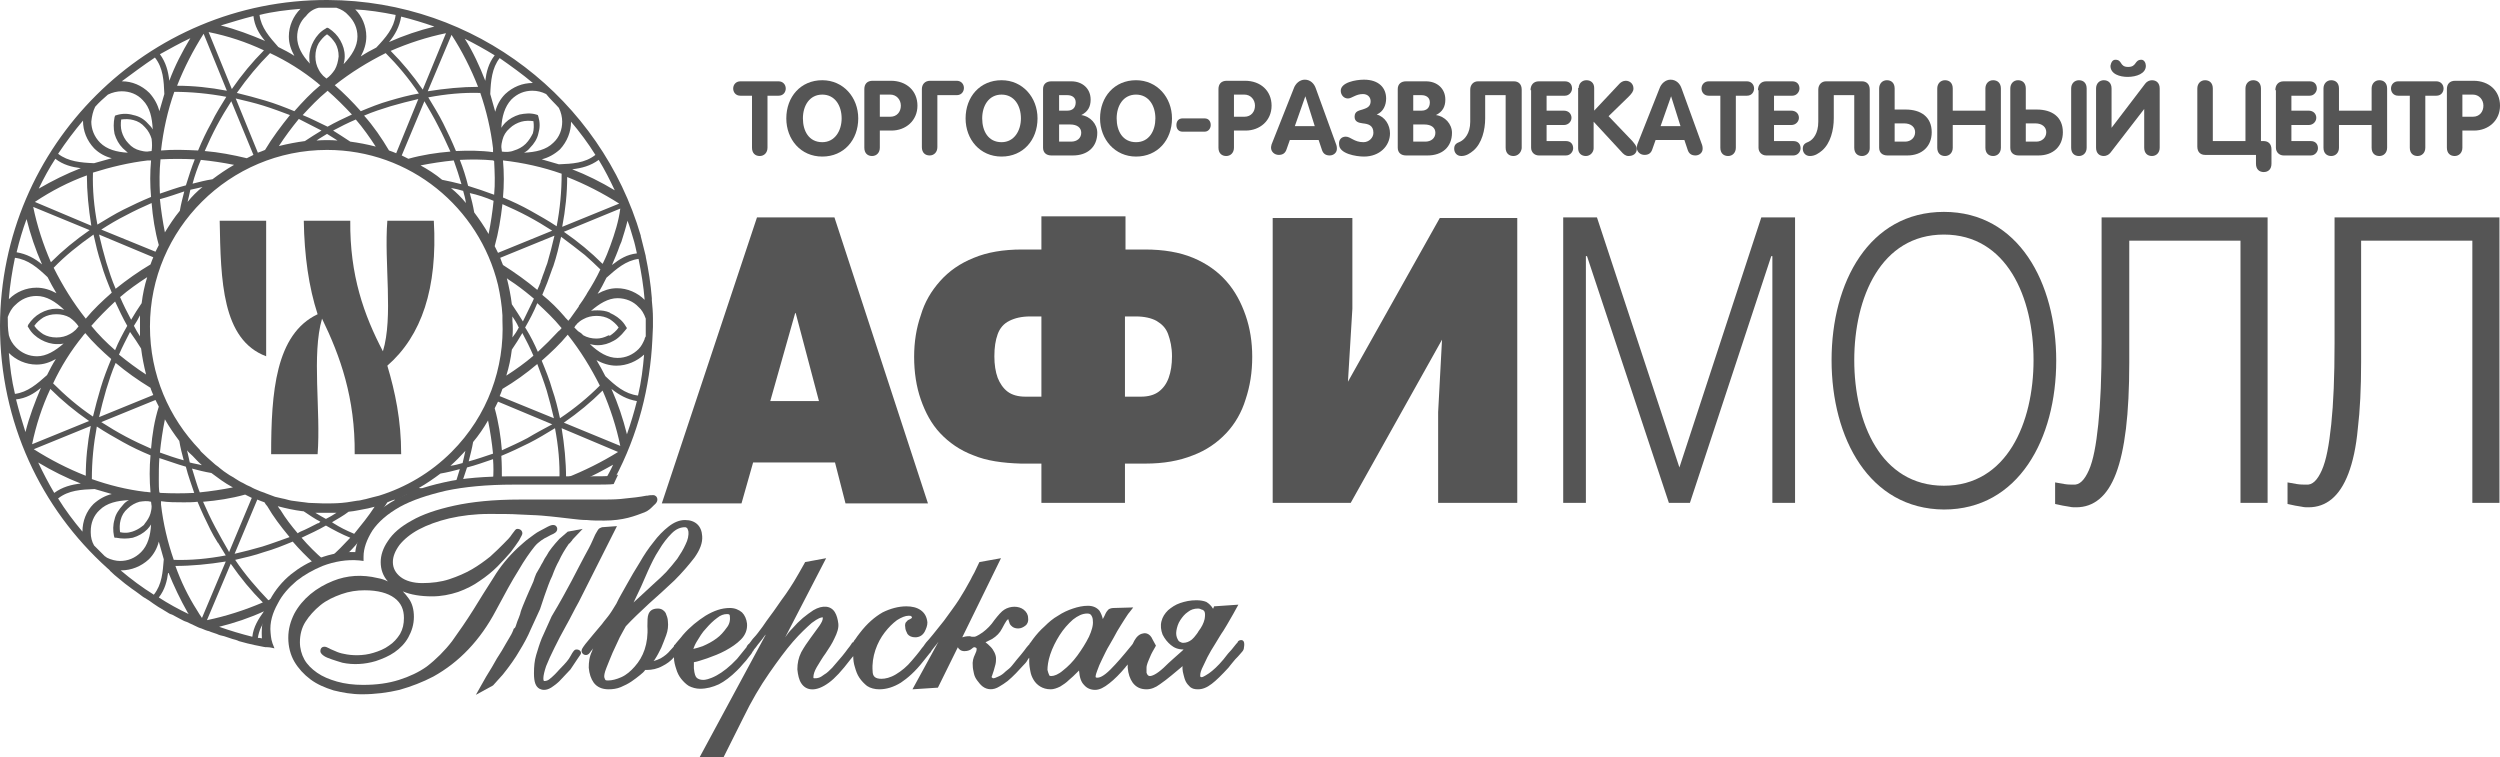 <svg width="340" height="103" viewBox="0 0 340 103" fill="none" xmlns="http://www.w3.org/2000/svg">
<g clip-path="url(#clip0_2732_2448)">
<path d="M285.817 29.568V46.722C285.817 51.237 285.667 54.848 285.366 57.707C285.065 60.566 284.689 62.598 284.087 63.952C283.485 65.306 282.807 65.983 281.98 65.908C281.603 65.908 281.227 65.908 280.775 65.833C280.324 65.758 279.872 65.682 279.496 65.607V68.541C279.872 68.617 280.249 68.692 280.55 68.767C280.851 68.842 281.152 68.842 281.453 68.918C281.754 68.993 282.055 68.993 282.356 68.993C283.56 68.993 284.613 68.617 285.516 67.864C286.42 67.112 287.172 65.983 287.774 64.403C288.376 62.823 288.828 60.792 289.129 58.309C289.43 55.826 289.58 52.817 289.58 49.281V32.728H304.706V68.391H308.394V29.568H285.817Z" fill="#555555"/>
<path fill-rule="evenodd" clip-rule="evenodd" d="M264.37 66.059C272.949 66.059 276.562 57.482 276.562 48.98C276.562 40.478 272.949 31.901 264.37 31.901C255.791 31.901 252.179 40.478 252.179 48.98C252.179 57.482 255.791 66.059 264.37 66.059ZM264.37 28.816C274.53 28.816 279.647 38.447 279.647 49.055C279.647 59.664 274.53 69.294 264.37 69.294C254.211 69.219 249.094 59.589 249.094 48.98C249.094 38.372 254.211 28.816 264.37 28.816Z" fill="#555555"/>
<path fill-rule="evenodd" clip-rule="evenodd" d="M212.596 29.568H217.186L228.399 63.576L239.537 29.568H244.127V68.391H241.042V34.835H240.891L229.829 68.391H226.969L215.832 34.835H215.681V68.391H212.596V29.568Z" fill="#555555"/>
<path d="M317.5 29.568V46.722C317.5 51.237 317.35 54.848 317.049 57.707C316.748 60.566 316.371 62.598 315.769 63.952C315.167 65.306 314.49 65.983 313.662 65.908C313.286 65.908 312.834 65.908 312.383 65.833C311.931 65.758 311.48 65.682 311.104 65.607V68.541C311.48 68.617 311.856 68.692 312.157 68.767C312.458 68.842 312.759 68.842 313.06 68.918C313.361 68.993 313.662 68.993 313.963 68.993C315.167 68.993 316.221 68.617 317.124 67.864C318.027 67.112 318.779 65.983 319.382 64.403C319.984 62.823 320.435 60.792 320.661 58.309C320.962 55.826 321.112 52.817 321.112 49.281V32.728H336.239V68.391H339.926V29.568H317.5Z" fill="#555555"/>
<path fill-rule="evenodd" clip-rule="evenodd" d="M90.006 68.466H100.843L102.423 62.898H113.561L114.99 68.466H126.203L113.485 29.568H102.95L90.006 68.466ZM104.756 54.547L108.142 42.584H108.217L111.378 54.547H104.756Z" fill="#555555"/>
<path d="M195.813 29.644L183.321 51.914L183.923 41.983V29.644H173.086V68.391H183.697L196.114 46.196L195.587 56.052V68.391H206.348V29.644H195.813Z" fill="#555555"/>
<path d="M152.994 43.036H154.499C155.628 43.036 156.606 43.262 157.284 43.638C158.036 44.089 158.563 44.616 158.864 45.444C159.165 46.271 159.391 47.249 159.391 48.453C159.391 49.582 159.24 50.56 158.939 51.387C158.638 52.215 158.187 52.817 157.585 53.268C156.983 53.72 156.155 53.945 155.177 53.945H152.994V43.036ZM141.631 53.945H139.448C138.47 53.945 137.642 53.72 137.04 53.268C136.438 52.817 135.987 52.14 135.686 51.387C135.385 50.56 135.234 49.582 135.234 48.453C135.234 47.249 135.385 46.271 135.686 45.444C135.987 44.616 136.513 44.014 137.266 43.638C138.019 43.262 138.922 43.036 140.126 43.036H141.631V53.945ZM141.631 29.418V33.932H138.997C136.438 33.932 134.256 34.308 132.45 35.061C130.568 35.813 129.063 36.867 127.859 38.221C126.655 39.575 125.752 41.08 125.225 42.886C124.623 44.616 124.322 46.497 124.322 48.528C124.322 50.635 124.623 52.591 125.225 54.322C125.827 56.052 126.655 57.632 127.859 58.911C129.063 60.19 130.568 61.243 132.374 61.92C134.181 62.673 136.363 62.974 138.846 63.049H141.631V68.391H152.994V63.049H155.779C158.262 63.049 160.369 62.673 162.251 61.92C164.057 61.243 165.562 60.19 166.766 58.911C167.97 57.632 168.873 56.052 169.4 54.322C170.002 52.516 170.303 50.635 170.303 48.528C170.303 46.497 170.002 44.616 169.4 42.886C168.798 41.155 167.97 39.575 166.766 38.221C165.562 36.867 164.057 35.813 162.251 35.061C160.444 34.308 158.262 33.932 155.703 33.932H153.069V29.418H141.631Z" fill="#555555"/>
<path d="M102.196 13.017H100.691C100.014 13.017 99.713 12.49 99.713 12.039C99.713 11.512 100.089 11.06 100.691 11.06H105.884C106.486 11.06 106.862 11.512 106.862 12.039C106.862 12.49 106.561 13.017 105.884 13.017H104.379V20.089C104.379 20.766 103.927 21.218 103.325 21.218C102.723 21.218 102.272 20.841 102.272 20.089V13.017H102.196Z" fill="#555555"/>
<path d="M106.938 16.102C106.938 13.167 108.894 10.91 111.829 10.91C114.689 10.91 116.721 13.242 116.721 16.102C116.721 19.036 114.764 21.293 111.829 21.293C108.894 21.293 106.938 18.961 106.938 16.102ZM114.463 16.102C114.463 14.371 113.56 12.866 111.829 12.866C110.098 12.866 109.195 14.371 109.195 16.102C109.195 17.832 110.023 19.337 111.829 19.337C113.56 19.337 114.463 17.757 114.463 16.102Z" fill="#555555"/>
<path d="M117.549 12.114C117.549 11.437 117.925 10.985 118.678 10.985H121.161C123.268 10.985 124.773 12.34 124.773 14.371C124.773 16.402 123.193 17.757 121.236 17.757H119.656V20.089C119.656 20.766 119.204 21.218 118.602 21.218C118 21.218 117.549 20.841 117.549 20.089V12.114ZM119.656 15.876H121.086C121.989 15.876 122.516 15.199 122.516 14.371C122.516 13.543 121.914 12.866 121.086 12.866H119.656V15.876Z" fill="#555555"/>
<path d="M125.375 12.114C125.375 11.512 125.751 10.985 126.504 10.985H130.116C130.718 10.985 131.094 11.437 131.094 11.963C131.094 12.415 130.793 12.941 130.116 12.941H127.482V20.014C127.482 20.691 127.031 21.142 126.429 21.142C125.827 21.142 125.375 20.766 125.375 20.014V12.114Z" fill="#555555"/>
<path d="M131.32 16.102C131.32 13.167 133.277 10.91 136.212 10.91C139.072 10.91 141.103 13.242 141.103 16.102C141.103 19.036 139.147 21.293 136.212 21.293C133.277 21.293 131.32 18.961 131.32 16.102ZM138.846 16.102C138.846 14.371 137.943 12.866 136.212 12.866C134.481 12.866 133.578 14.371 133.578 16.102C133.578 17.832 134.406 19.337 136.212 19.337C137.943 19.337 138.846 17.757 138.846 16.102Z" fill="#555555"/>
<path d="M141.855 12.114C141.855 11.437 142.307 11.06 142.984 11.06H145.693C147.199 11.06 148.327 12.039 148.327 13.543C148.327 14.521 147.951 15.199 147.048 15.65C148.252 15.8 149.23 16.854 149.23 18.058C149.23 20.014 147.876 21.142 145.919 21.142H142.984C142.307 21.142 141.855 20.766 141.855 20.089V12.114ZM144.038 15.048H145.167C145.844 15.048 146.295 14.672 146.295 13.92C146.295 13.242 145.769 12.941 145.167 12.941H144.038V15.048ZM144.038 19.261H145.693C146.446 19.261 147.048 18.81 147.048 18.058C147.048 17.381 146.521 16.929 145.543 16.929H144.038V19.261Z" fill="#555555"/>
<path d="M149.607 16.102C149.607 13.167 151.564 10.91 154.499 10.91C157.359 10.91 159.391 13.242 159.391 16.102C159.391 19.036 157.434 21.293 154.499 21.293C151.639 21.293 149.607 18.961 149.607 16.102ZM157.133 16.102C157.133 14.371 156.23 12.866 154.499 12.866C152.768 12.866 151.865 14.371 151.865 16.102C151.865 17.832 152.693 19.337 154.499 19.337C156.305 19.337 157.133 17.757 157.133 16.102Z" fill="#555555"/>
<path d="M163.83 16.102C164.357 16.102 164.658 16.478 164.658 17.004C164.658 17.456 164.357 17.907 163.83 17.907H160.82C160.293 17.907 159.992 17.531 159.992 17.004C159.992 16.478 160.293 16.102 160.82 16.102H163.83Z" fill="#555555"/>
<path d="M165.711 12.114C165.711 11.437 166.087 10.985 166.84 10.985H169.323C171.43 10.985 172.935 12.34 172.935 14.371C172.935 16.402 171.355 17.757 169.398 17.757H167.818V20.089C167.818 20.766 167.367 21.218 166.765 21.218C166.162 21.218 165.711 20.841 165.711 20.089V12.114ZM167.818 15.876H169.248C170.151 15.876 170.678 15.199 170.678 14.371C170.678 13.543 170.076 12.866 169.248 12.866H167.818V15.876Z" fill="#555555"/>
<path d="M175.947 12.039C176.173 11.362 176.775 10.835 177.452 10.835C178.204 10.835 178.731 11.362 178.957 12.039L181.741 19.713C181.817 19.939 181.817 20.164 181.817 20.24C181.817 20.766 181.365 21.142 180.838 21.142C180.236 21.142 179.935 20.841 179.785 20.39L179.333 19.036H175.42L174.968 20.315C174.818 20.766 174.517 21.067 173.915 21.067C173.313 21.067 172.861 20.616 172.861 20.089C172.861 19.863 172.937 19.713 172.937 19.638L175.947 12.039ZM176.097 17.155H178.806L177.527 13.092L176.097 17.155Z" fill="#555555"/>
<path d="M183.02 18.584C183.697 18.584 184.149 19.337 185.428 19.337C186.181 19.337 186.783 18.735 186.783 18.058C186.783 17.004 186.03 16.854 185.353 16.779C184.751 16.703 184.224 16.553 184.224 15.876C184.224 15.048 184.901 15.048 185.503 14.822C185.955 14.672 186.406 14.446 186.406 13.769C186.406 13.243 186.03 12.791 185.353 12.791C184.375 12.791 183.848 13.393 183.321 13.393C182.719 13.393 182.343 12.866 182.343 12.34C182.343 11.211 184.375 10.835 185.503 10.835C187.535 10.835 188.514 11.963 188.514 13.393C188.514 14.296 188.137 15.199 187.234 15.575C188.363 15.876 189.04 17.004 189.04 18.133C189.04 19.863 187.611 21.293 185.503 21.293C184.45 21.293 182.117 20.917 182.117 19.638C182.042 19.036 182.418 18.584 183.02 18.584Z" fill="#555555"/>
<path d="M190.094 12.114C190.094 11.437 190.545 11.06 191.223 11.06H193.932C195.437 11.06 196.566 12.039 196.566 13.543C196.566 14.521 196.189 15.199 195.286 15.65C196.49 15.8 197.469 16.854 197.469 18.058C197.469 20.014 196.114 21.142 194.157 21.142H191.223C190.545 21.142 190.094 20.766 190.094 20.089V12.114ZM192.201 15.048H193.33C194.007 15.048 194.458 14.672 194.458 13.92C194.458 13.242 193.932 12.941 193.33 12.941H192.201V15.048ZM192.201 19.261H193.856C194.609 19.261 195.211 18.81 195.211 18.058C195.211 17.381 194.684 16.929 193.706 16.929H192.201V19.261Z" fill="#555555"/>
<path d="M205.822 21.218C205.22 21.218 204.768 20.841 204.768 20.089V12.941H201.984V16.102C201.984 17.681 201.532 19.487 200.403 20.465C199.952 20.841 199.425 21.218 198.748 21.218C198.071 21.218 197.77 20.691 197.77 20.239C197.77 19.713 197.995 19.487 198.597 19.261C199.199 18.96 199.952 18.133 199.952 16.553V12.189C199.952 11.512 200.403 11.06 201.006 11.06H205.897C206.499 11.06 206.951 11.437 206.951 12.189V20.164C206.875 20.766 206.424 21.218 205.822 21.218Z" fill="#555555"/>
<path d="M208.154 12.264C208.154 11.587 208.531 11.06 209.283 11.06H212.82C213.497 11.06 213.798 11.512 213.798 12.039C213.798 12.49 213.422 13.017 212.82 13.017H210.337V15.048H212.67C213.347 15.048 213.723 15.5 213.723 16.026C213.723 16.478 213.347 17.004 212.67 17.004H210.337V19.186H212.971C213.648 19.186 213.949 19.638 213.949 20.164C213.949 20.616 213.573 21.142 212.971 21.142H209.283C208.681 21.142 208.23 20.691 208.23 20.089V12.264H208.154Z" fill="#555555"/>
<path d="M214.702 11.963C214.702 11.362 215.154 10.91 215.756 10.91C216.358 10.91 216.809 11.286 216.809 11.963V15.048L220.271 11.362C220.422 11.211 220.723 10.985 221.099 10.985C221.626 10.985 222.152 11.362 222.152 12.039C222.152 12.415 221.927 12.716 221.475 13.167L218.766 15.801L222.002 19.186C222.303 19.562 222.604 19.863 222.604 20.24C222.604 20.917 222.077 21.218 221.475 21.218C221.099 21.218 220.798 20.992 220.422 20.541L216.734 16.553V20.164C216.734 20.691 216.283 21.218 215.681 21.218C215.078 21.218 214.627 20.841 214.627 20.164V11.963H214.702Z" fill="#555555"/>
<path d="M225.689 12.039C225.915 11.362 226.517 10.835 227.194 10.835C227.947 10.835 228.473 11.362 228.699 12.039L231.484 19.713C231.559 19.939 231.559 20.164 231.559 20.24C231.559 20.766 231.107 21.142 230.58 21.142C229.978 21.142 229.677 20.841 229.527 20.39L229.075 19.036H225.162L224.711 20.315C224.56 20.766 224.259 21.067 223.657 21.067C223.055 21.067 222.604 20.616 222.604 20.089C222.604 19.863 222.679 19.713 222.679 19.638L225.689 12.039ZM225.839 17.155H228.549L227.269 13.092L225.839 17.155Z" fill="#555555"/>
<path d="M233.967 13.017H232.387C231.709 13.017 231.408 12.49 231.408 12.039C231.408 11.512 231.784 11.06 232.387 11.06H237.579C238.181 11.06 238.557 11.512 238.557 12.039C238.557 12.49 238.256 13.017 237.579 13.017H236.074V20.089C236.074 20.766 235.622 21.218 235.02 21.218C234.418 21.218 233.967 20.841 233.967 20.089V13.017Z" fill="#555555"/>
<path d="M239.084 12.264C239.084 11.587 239.46 11.06 240.213 11.06H243.75C244.427 11.06 244.728 11.512 244.728 12.039C244.728 12.49 244.352 13.017 243.75 13.017H241.266V15.048H243.599C244.277 15.048 244.653 15.5 244.653 16.026C244.653 16.478 244.277 17.004 243.599 17.004H241.266V19.186H243.9C244.578 19.186 244.879 19.638 244.879 20.164C244.879 20.616 244.502 21.142 243.9 21.142H240.213C239.611 21.142 239.159 20.691 239.159 20.089V12.264H239.084Z" fill="#555555"/>
<path d="M253.232 21.218C252.63 21.218 252.178 20.841 252.178 20.089V12.941H249.394V16.102C249.394 17.681 248.942 19.487 247.814 20.465C247.362 20.841 246.835 21.218 246.158 21.218C245.481 21.218 245.18 20.691 245.18 20.239C245.18 19.713 245.405 19.487 246.007 19.261C246.61 18.96 247.287 18.133 247.287 16.553V12.189C247.287 11.512 247.738 11.06 248.34 11.06H253.232C253.834 11.06 254.285 11.437 254.285 12.189V20.164C254.285 20.766 253.834 21.218 253.232 21.218Z" fill="#555555"/>
<path d="M259.177 14.898C261.209 14.898 262.714 15.876 262.714 17.983C262.714 19.939 261.359 21.142 259.402 21.142H256.693C256.016 21.142 255.564 20.766 255.564 20.089V12.039C255.564 11.362 256.016 10.91 256.618 10.91C257.22 10.91 257.672 11.286 257.672 12.039V14.898H259.177ZM257.672 19.262H259.101C259.854 19.262 260.456 18.735 260.456 17.983C260.456 17.305 259.929 16.779 258.951 16.779H257.672V19.262Z" fill="#555555"/>
<path d="M263.467 12.039C263.467 11.362 263.918 10.91 264.52 10.91C265.122 10.91 265.574 11.286 265.574 12.039V15.048H270.014V12.039C270.014 11.362 270.465 10.91 271.067 10.91C271.67 10.91 272.121 11.286 272.121 12.039V20.089C272.121 20.766 271.67 21.218 271.067 21.218C270.465 21.218 270.014 20.841 270.014 20.089V17.004H265.574V20.089C265.574 20.766 265.122 21.218 264.52 21.218C263.918 21.218 263.467 20.841 263.467 20.089V12.039Z" fill="#555555"/>
<path d="M277.013 14.898C279.044 14.898 280.55 15.876 280.55 17.983C280.55 19.939 279.195 21.142 277.238 21.142H274.529C273.852 21.142 273.4 20.766 273.4 20.089V12.039C273.4 11.362 273.852 10.91 274.454 10.91C275.056 10.91 275.508 11.286 275.508 12.039V14.898H277.013ZM275.508 19.262H276.937C277.69 19.262 278.292 18.735 278.292 17.983C278.292 17.305 277.765 16.779 276.787 16.779H275.508V19.262ZM282.732 10.91C283.334 10.91 283.786 11.286 283.786 12.039V20.089C283.786 20.766 283.334 21.218 282.732 21.218C282.13 21.218 281.678 20.841 281.678 20.089V12.039C281.678 11.362 282.13 10.91 282.732 10.91Z" fill="#555555"/>
<path d="M292.665 21.217C292.063 21.217 291.612 20.841 291.612 20.089V14.822L287.021 20.766C286.795 21.067 286.419 21.217 286.118 21.217C285.516 21.217 285.064 20.841 285.064 20.089V12.038C285.064 11.361 285.516 10.91 286.118 10.91C286.72 10.91 287.172 11.286 287.172 12.038V17.38L291.762 11.361C291.988 11.06 292.364 10.91 292.665 10.91C293.267 10.91 293.719 11.286 293.719 12.038V20.089C293.719 20.766 293.267 21.217 292.665 21.217ZM287.698 8.126C288.677 8.126 288.225 9.104 289.429 9.104C290.633 9.104 290.257 8.126 291.235 8.126C291.612 8.126 291.837 8.577 291.837 8.954C291.837 10.007 290.558 10.458 289.354 10.458C288.3 10.458 287.021 10.082 287.021 8.954C287.096 8.577 287.247 8.126 287.698 8.126Z" fill="#555555"/>
<path d="M307.867 23.4C307.264 23.4 306.813 23.023 306.813 22.271V21.067H299.889C299.287 21.067 298.836 20.691 298.836 19.939V12.039C298.836 11.362 299.287 10.91 299.889 10.91C300.492 10.91 300.943 11.286 300.943 12.039V19.186H305.383V12.039C305.383 11.362 305.835 10.91 306.437 10.91C307.039 10.91 307.49 11.286 307.49 12.039V19.186H307.867C308.469 19.186 308.92 19.562 308.92 20.315V22.271C308.92 23.023 308.469 23.4 307.867 23.4Z" fill="#555555"/>
<path d="M309.447 12.264C309.447 11.587 309.824 11.06 310.576 11.06H314.113C314.79 11.06 315.091 11.512 315.091 12.039C315.091 12.49 314.715 13.017 314.113 13.017H311.63V15.048H313.963C314.64 15.048 315.016 15.5 315.016 16.026C315.016 16.478 314.64 17.004 313.963 17.004H311.63V19.186H314.264C314.941 19.186 315.242 19.638 315.242 20.164C315.242 20.616 314.866 21.142 314.264 21.142H310.576C309.974 21.142 309.523 20.691 309.523 20.089V12.264H309.447Z" fill="#555555"/>
<path d="M315.994 12.039C315.994 11.362 316.446 10.91 317.048 10.91C317.65 10.91 318.101 11.286 318.101 12.039V15.048H322.541V12.039C322.541 11.362 322.993 10.91 323.595 10.91C324.197 10.91 324.648 11.286 324.648 12.039V20.089C324.648 20.766 324.197 21.218 323.595 21.218C322.993 21.218 322.541 20.841 322.541 20.089V17.004H318.101V20.089C318.101 20.766 317.65 21.218 317.048 21.218C316.446 21.218 315.994 20.841 315.994 20.089V12.039Z" fill="#555555"/>
<path d="M327.659 13.017H326.154C325.477 13.017 325.176 12.49 325.176 12.039C325.176 11.512 325.552 11.06 326.154 11.06H331.347C331.949 11.06 332.325 11.512 332.325 12.039C332.325 12.49 332.024 13.017 331.347 13.017H329.842V20.089C329.842 20.766 329.39 21.218 328.788 21.218C328.186 21.218 327.734 20.841 327.734 20.089V13.017H327.659Z" fill="#555555"/>
<path d="M332.777 12.114C332.777 11.437 333.154 10.985 333.906 10.985H336.39C338.497 10.985 340.002 12.34 340.002 14.371C340.002 16.402 338.421 17.757 336.465 17.757H334.884V20.089C334.884 20.766 334.433 21.218 333.831 21.218C333.229 21.218 332.777 20.841 332.777 20.089V12.114ZM334.884 15.876H336.314C337.217 15.876 337.744 15.199 337.744 14.371C337.744 13.543 337.142 12.866 336.314 12.866H334.884V15.876Z" fill="#555555"/>
<path fill-rule="evenodd" clip-rule="evenodd" d="M36.198 48.454V30.02H29.877C30.027 38.146 30.178 46.197 36.198 48.454Z" fill="#555555"/>
<path fill-rule="evenodd" clip-rule="evenodd" d="M59 30.02H52.678C52.227 35.739 53.506 43.112 52.076 47.776C49.518 42.886 47.561 37.469 47.636 30.02H41.315C41.39 34.761 41.992 39.049 43.196 42.736C37.477 45.444 36.875 53.344 36.875 61.771H43.196C43.648 55.827 42.369 48.228 43.798 43.337C46.282 48.454 48.314 54.096 48.238 61.771H54.56C54.56 57.106 53.732 53.269 52.678 49.733C57.344 45.67 59.527 39.2 59 30.02Z" fill="#555555"/>
<path fill-rule="evenodd" clip-rule="evenodd" d="M35.972 86.899C35.671 86.824 35.37 86.749 35.069 86.749C35.219 85.771 35.595 85.019 36.122 84.191C36.273 83.363 36.574 82.536 37.025 81.783C37.176 81.558 37.326 81.332 37.477 81.106C37.176 81.257 36.8 81.482 36.498 81.633C34.918 79.978 33.338 78.172 31.983 76.141C33.263 75.84 34.617 75.539 35.896 75.087C37.251 74.711 38.53 74.184 39.81 73.658C40.713 74.711 41.691 75.689 42.745 76.667C42.97 76.592 43.196 76.517 43.347 76.366C43.572 76.291 43.798 76.216 44.024 76.141C42.97 75.238 41.917 74.184 41.014 73.131C42.142 72.604 43.271 72.078 44.325 71.476C45.379 72.078 46.507 72.68 47.636 73.131C46.733 74.109 45.83 75.012 44.852 75.915C45.529 75.764 46.282 75.614 46.959 75.614C47.561 75.012 48.238 74.335 48.765 73.658C48.765 73.658 48.84 73.658 48.84 73.733C49.066 73.056 49.367 72.454 49.819 71.777C50.345 71.024 51.023 70.272 51.85 69.595C52.151 69.143 52.377 68.767 52.678 68.316C52.979 68.165 53.28 68.09 53.657 67.94L53.807 68.316C54.033 68.165 54.258 68.09 54.484 67.94L54.409 67.714C54.71 67.563 55.011 67.413 55.312 67.263C55.463 67.338 55.688 67.338 55.839 67.413C56.591 67.112 57.344 66.886 58.172 66.585C57.795 66.51 57.344 66.435 56.968 66.36C58.021 65.758 59 65.081 59.903 64.403C60.806 64.253 61.709 64.027 62.536 63.801C62.311 64.479 62.16 65.081 61.934 65.758C62.236 65.683 62.536 65.683 62.837 65.607C63.063 64.93 63.289 64.253 63.515 63.576C64.719 63.275 65.923 62.823 67.052 62.447C67.127 63.425 67.127 64.328 67.052 65.306C67.428 65.306 67.88 65.306 68.256 65.306C68.256 64.178 68.256 63.124 68.181 61.996C69.46 61.469 70.739 60.867 71.943 60.265C73.147 59.663 74.352 58.911 75.48 58.234C75.932 60.642 76.158 62.974 76.082 65.306H76.007H79.243C80.673 64.704 82.028 63.952 83.382 63.2C83.081 63.877 82.705 64.554 82.329 65.231C82.554 65.231 82.705 65.231 82.93 65.156C83.156 65.156 83.382 65.156 83.608 65.081C86.769 59.137 88.424 52.666 88.725 46.121C88.725 45.594 88.8 44.992 88.8 44.465C88.8 44.24 88.8 44.014 88.8 43.788C88.8 43.638 88.8 43.412 88.8 43.262C88.8 42.434 88.725 41.606 88.65 40.854C88.65 40.779 88.65 40.628 88.65 40.553C88.499 38.597 88.198 36.716 87.822 34.91V34.835C87.596 33.932 87.371 33.029 87.145 32.127V32.051C81.726 13.543 64.719 0.075 44.551 0C20.018 -0.075 0.075 19.788 0 44.315C0 57.406 5.569 69.143 14.599 77.269C14.75 77.419 14.9 77.495 14.976 77.645C15.352 78.021 15.803 78.398 16.18 78.698C16.481 78.924 16.706 79.15 17.008 79.376C17.308 79.601 17.61 79.827 17.911 80.053C18.212 80.278 18.588 80.504 18.964 80.805C19.19 80.956 19.416 81.181 19.717 81.332C20.093 81.558 20.469 81.783 20.846 82.084C21.071 82.235 21.297 82.385 21.523 82.536C21.899 82.761 22.275 82.987 22.652 83.213C22.877 83.363 23.103 83.514 23.404 83.589C23.78 83.815 24.157 83.965 24.533 84.191C24.834 84.341 25.06 84.492 25.361 84.567C25.737 84.718 26.113 84.943 26.49 85.094C26.791 85.244 27.092 85.395 27.393 85.47C27.769 85.62 28.07 85.771 28.446 85.846C28.747 85.997 29.123 86.072 29.5 86.222C29.801 86.373 30.102 86.448 30.478 86.523C30.854 86.674 31.231 86.749 31.607 86.899C31.908 86.975 32.209 87.05 32.51 87.2C32.886 87.276 33.263 87.426 33.639 87.501C33.94 87.577 34.241 87.652 34.617 87.727C34.993 87.802 35.37 87.877 35.746 87.953C35.896 87.953 36.047 88.028 36.197 88.028C36.047 87.652 35.972 87.276 35.972 86.899ZM35.671 74.335C34.391 74.711 33.187 75.012 31.908 75.313L34.993 67.94C35.294 68.09 35.595 68.165 35.972 68.316C36.047 68.466 36.197 68.692 36.348 68.842C37.176 70.272 38.154 71.551 39.208 72.83C39.283 72.905 39.358 72.981 39.358 73.056C38.079 73.507 36.875 73.959 35.671 74.335ZM21.673 66.962C21.598 66.435 21.598 65.908 21.598 65.306C21.598 64.328 21.598 63.35 21.673 62.297C22.576 62.598 23.479 62.899 24.383 63.2C24.608 63.275 24.909 63.35 25.135 63.425C25.21 63.425 25.21 63.425 25.285 63.501C25.587 64.704 26.038 65.908 26.414 67.037C24.909 67.112 23.404 67.112 21.899 67.037C21.824 67.037 21.749 67.037 21.673 66.962ZM21.749 61.544C21.899 60.04 22.125 58.535 22.426 57.03C23.028 58.084 23.705 59.062 24.383 59.964C24.533 60.867 24.759 61.77 24.985 62.598C23.856 62.297 22.802 61.921 21.749 61.544ZM25.812 62.899C25.737 62.673 25.737 62.447 25.662 62.221C25.587 61.921 25.511 61.62 25.436 61.243C25.662 61.544 25.963 61.77 26.189 61.996C26.565 62.372 26.941 62.823 27.393 63.2C27.393 63.2 27.393 63.275 27.468 63.275C26.941 63.124 26.339 63.049 25.812 62.899ZM28.747 64.328C29.65 65.005 30.553 65.683 31.532 66.209C31.607 66.209 31.607 66.284 31.682 66.284C30.177 66.585 28.672 66.811 27.167 66.962C26.791 65.983 26.49 64.93 26.189 63.952C26.189 63.877 26.113 63.801 26.113 63.726C26.941 63.952 27.844 64.178 28.747 64.328ZM24.985 68.316C25.587 68.316 26.189 68.316 26.866 68.24C27.393 69.52 27.995 70.799 28.597 72.002C28.898 72.604 29.199 73.131 29.575 73.733C29.575 73.733 29.575 73.808 29.65 73.808C30.027 74.41 30.328 74.937 30.704 75.539C28.296 75.99 25.963 76.216 23.63 76.141C22.802 73.733 22.2 71.25 21.899 68.617C21.899 68.466 21.899 68.316 21.899 68.165C22.877 68.316 23.931 68.316 24.985 68.316ZM29.274 71.701C28.672 70.573 28.145 69.444 27.618 68.24C29.5 68.09 31.456 67.789 33.338 67.263C33.639 67.413 33.94 67.563 34.241 67.714L31.155 75.087C31.155 75.012 31.08 75.012 31.08 74.937C30.478 73.883 29.876 72.83 29.274 71.701ZM43.196 71.175C42.444 71.551 41.616 72.002 40.863 72.303C40.713 72.379 40.562 72.454 40.487 72.529C39.659 71.551 38.831 70.498 38.154 69.369C38.004 69.219 37.928 69.068 37.778 68.842C38.907 69.143 39.96 69.369 41.089 69.52C41.164 69.52 41.239 69.52 41.239 69.52C41.315 69.52 41.315 69.595 41.39 69.595C42.067 70.046 42.82 70.573 43.572 70.949C43.422 71.1 43.347 71.175 43.196 71.175ZM42.895 69.745C43.196 69.745 43.497 69.745 43.798 69.745C44.475 69.745 45.078 69.745 45.755 69.745C45.303 70.046 44.776 70.347 44.325 70.573C43.873 70.347 43.422 70.046 42.895 69.745ZM48.163 72.604C48.088 72.604 48.088 72.529 48.012 72.529C47.109 72.153 46.206 71.701 45.379 71.175C45.303 71.1 45.228 71.1 45.153 71.024C45.905 70.573 46.733 70.121 47.41 69.595C48.313 69.52 49.141 69.294 50.044 69.143C50.345 69.068 50.646 68.993 50.947 68.918C50.12 70.197 49.141 71.4 48.163 72.604ZM62.913 62.974C62.386 63.124 61.859 63.275 61.257 63.35C61.934 62.748 62.612 62.071 63.289 61.319C63.139 61.921 63.063 62.447 62.913 62.974ZM63.741 62.748C63.966 61.845 64.192 61.018 64.343 60.115C65.095 59.212 65.772 58.234 66.374 57.181C66.675 58.685 66.901 60.19 67.052 61.695C65.923 62.071 64.869 62.447 63.741 62.748ZM61.408 61.469C58.548 64.328 55.162 66.284 51.549 67.413C51.248 67.488 50.947 67.563 50.646 67.639C50.27 67.714 49.894 67.864 49.442 67.94C49.141 68.015 48.84 68.09 48.614 68.09C48.163 68.165 47.711 68.24 47.185 68.316C46.959 68.316 46.733 68.391 46.507 68.391C45.679 68.466 44.852 68.466 44.024 68.466C43.347 68.466 42.669 68.391 41.992 68.391C41.616 68.316 41.239 68.316 40.788 68.24C40.412 68.165 40.035 68.165 39.659 68.09C39.208 68.015 38.831 67.864 38.38 67.789C38.079 67.714 37.703 67.639 37.401 67.563C37.025 67.413 36.574 67.263 36.197 67.112C35.896 66.962 35.52 66.886 35.219 66.736C34.843 66.585 34.467 66.435 34.09 66.209C33.714 66.059 33.413 65.908 33.037 65.683C32.66 65.532 32.359 65.306 31.983 65.081C31.682 64.855 31.306 64.704 31.005 64.479C30.629 64.253 30.252 63.952 29.876 63.651C29.65 63.425 29.349 63.275 29.123 63.049C28.521 62.523 27.919 61.996 27.393 61.469C27.317 61.394 27.242 61.319 27.167 61.168C22.953 56.804 20.394 50.936 20.394 44.39C20.394 31.148 31.231 20.39 44.475 20.39C55.764 20.39 65.17 28.214 67.729 38.748C68.03 40.102 68.256 41.531 68.331 42.886C68.331 43.111 68.331 43.337 68.331 43.563C68.632 49.958 66.374 56.504 61.408 61.469ZM12.417 44.315C13.395 43.187 14.524 42.058 15.653 41.005C16.18 42.133 16.706 43.262 17.308 44.315C16.706 45.368 16.105 46.497 15.653 47.626C14.449 46.572 13.395 45.519 12.417 44.315ZM19.039 45.745C18.738 45.293 18.437 44.767 18.212 44.315C18.513 43.864 18.814 43.337 19.039 42.886C19.039 43.864 19.039 44.767 19.039 45.745ZM19.19 47.4C19.34 48.604 19.566 49.732 19.867 50.936C18.588 50.108 17.384 49.206 16.18 48.227C16.631 47.174 17.158 46.196 17.685 45.143C18.212 45.895 18.738 46.647 19.19 47.4ZM15.728 49.356C17.158 50.56 18.738 51.688 20.469 52.742C20.544 53.043 20.695 53.343 20.846 53.72L13.471 56.729C13.772 55.45 14.073 54.246 14.449 52.967C14.825 51.764 15.201 50.56 15.728 49.356ZM19.265 41.23C18.738 41.983 18.287 42.735 17.835 43.487C17.308 42.509 16.782 41.456 16.33 40.403C17.459 39.425 18.738 38.522 20.018 37.694C19.641 38.898 19.416 40.026 19.265 41.23ZM15.728 39.274C15.201 38.07 14.825 36.867 14.449 35.663C14.073 34.384 13.772 33.18 13.471 31.901L20.846 34.986C20.695 35.287 20.62 35.587 20.469 35.964C18.814 36.942 17.233 38.07 15.728 39.274ZM13.772 31.224C14.825 30.547 15.954 29.869 17.158 29.268C18.287 28.666 19.416 28.139 20.62 27.612C20.77 29.493 21.071 31.449 21.598 33.33C21.448 33.631 21.297 33.932 21.146 34.233L13.772 31.224ZM20.62 20.54C20.394 20.54 20.168 20.615 20.018 20.615C19.641 20.615 19.34 20.54 19.039 20.465C18.437 20.314 17.911 20.013 17.459 19.487C17.008 19.035 16.706 18.433 16.556 17.907C16.405 17.38 16.405 16.778 16.481 16.252C17.008 16.176 17.61 16.176 18.136 16.327C18.738 16.477 19.265 16.778 19.717 17.305C20.168 17.756 20.469 18.358 20.62 18.885C20.695 19.487 20.695 20.013 20.62 20.54ZM20.093 21.819H20.544C20.394 23.474 20.394 25.13 20.544 26.785C19.265 27.311 17.986 27.913 16.782 28.515C15.578 29.117 14.374 29.869 13.245 30.547C12.793 28.139 12.568 25.807 12.643 23.474C15.051 22.722 17.534 22.12 20.093 21.819ZM12.718 31.901C13.019 33.255 13.32 34.534 13.772 35.889C14.148 37.243 14.675 38.522 15.201 39.801C13.922 40.929 12.718 42.058 11.665 43.337C9.934 41.155 8.504 38.823 7.3 36.415C8.805 34.835 10.686 33.33 12.718 31.901ZM10.686 44.39C10.536 44.541 10.46 44.691 10.31 44.842C10.084 45.067 9.783 45.293 9.482 45.444C8.955 45.745 8.353 45.895 7.676 45.895C6.999 45.895 6.397 45.745 5.87 45.444C5.418 45.143 4.967 44.767 4.666 44.315C4.967 43.864 5.418 43.487 5.87 43.187C6.397 42.886 6.999 42.735 7.676 42.735C8.353 42.735 8.955 42.886 9.482 43.187C10.009 43.563 10.385 43.939 10.686 44.39ZM11.288 45.669C11.363 45.519 11.514 45.444 11.589 45.293C12.643 46.572 13.847 47.701 15.126 48.829C14.599 50.108 14.073 51.463 13.696 52.742C13.32 54.021 12.944 55.375 12.643 56.654C10.611 55.3 8.805 53.72 7.224 52.14C8.278 49.883 9.633 47.701 11.288 45.669ZM13.169 58.008C14.298 58.761 15.502 59.438 16.706 60.115C17.911 60.792 19.19 61.394 20.469 61.921C20.319 63.576 20.319 65.306 20.469 66.962C20.244 66.962 20.018 66.886 19.717 66.886C17.233 66.585 14.825 65.983 12.492 65.156C12.492 62.748 12.718 60.416 13.169 58.008ZM20.544 68.24C20.544 68.466 20.62 68.692 20.62 68.842C20.62 69.219 20.544 69.52 20.469 69.82C20.319 70.347 20.018 70.799 19.717 71.175C19.641 71.25 19.641 71.325 19.566 71.4C19.491 71.476 19.34 71.551 19.265 71.626C18.889 71.927 18.437 72.153 17.986 72.303C17.685 72.379 17.459 72.454 17.158 72.454H17.083C16.857 72.454 16.631 72.454 16.33 72.379C16.255 71.852 16.255 71.25 16.405 70.723C16.556 70.121 16.857 69.595 17.384 69.143C17.835 68.692 18.437 68.391 18.964 68.24C19.491 68.165 20.018 68.09 20.544 68.24ZM20.544 61.018C19.34 60.491 18.212 59.964 17.083 59.362C15.954 58.761 14.825 58.084 13.772 57.406L21.146 54.397C21.297 54.698 21.448 54.999 21.598 55.3C20.996 57.181 20.695 59.137 20.544 61.018ZM63.665 25.28C63.364 24.076 62.988 22.872 62.536 21.744C64.042 21.669 65.622 21.669 67.127 21.819V21.894H67.202C67.278 23.399 67.353 24.979 67.202 26.484C65.998 26.032 64.869 25.656 63.665 25.28ZM67.127 27.311C66.977 28.816 66.751 30.321 66.45 31.826C65.848 30.772 65.17 29.794 64.493 28.891C64.343 27.988 64.117 27.086 63.891 26.258C64.945 26.484 66.073 26.86 67.127 27.311ZM62.988 25.957C63.139 26.484 63.289 27.01 63.364 27.612C62.762 26.86 62.085 26.183 61.333 25.581C61.934 25.656 62.461 25.807 62.988 25.957ZM60.128 24.452C59.225 23.7 58.172 23.023 57.194 22.496C58.699 22.195 60.204 21.97 61.709 21.819C62.085 22.872 62.461 24.001 62.762 25.054C61.859 24.829 60.956 24.603 60.128 24.452ZM62.01 20.54C61.483 19.261 60.881 17.982 60.279 16.778C59.677 15.574 58.924 14.371 58.247 13.242C60.655 12.791 62.988 12.565 65.321 12.64C66.149 15.048 66.751 17.606 67.052 20.164C67.052 20.314 67.052 20.465 67.052 20.691C65.396 20.465 63.665 20.465 62.01 20.54ZM59.602 17.154C60.204 18.283 60.73 19.487 61.257 20.615C59.376 20.766 57.419 21.067 55.538 21.593C55.237 21.443 54.936 21.292 54.635 21.142L57.72 13.769C58.322 14.822 59 15.95 59.602 17.154ZM53.882 20.841C53.581 20.691 53.28 20.615 52.904 20.465C51.926 18.81 50.797 17.154 49.517 15.725C50.722 15.198 51.926 14.822 53.13 14.446C54.409 14.07 55.613 13.769 56.892 13.468L53.882 20.841ZM43.723 17.756C42.97 18.208 42.142 18.734 41.465 19.186C40.336 19.336 39.132 19.562 37.928 19.863C38.756 18.584 39.659 17.38 40.638 16.176C41.691 16.703 42.669 17.23 43.723 17.756ZM41.164 15.65C42.218 14.521 43.271 13.393 44.475 12.414L44.551 12.339C45.679 13.317 46.808 14.446 47.862 15.574C46.733 16.101 45.604 16.628 44.551 17.23C43.422 16.703 42.293 16.101 41.164 15.65ZM44.475 18.208C44.927 18.509 45.454 18.81 45.905 19.11C44.927 19.035 44.024 19.035 43.046 19.11C43.572 18.734 44.024 18.509 44.475 18.208ZM45.303 17.756C46.282 17.23 47.335 16.703 48.389 16.252C49.367 17.38 50.27 18.659 51.098 19.938C49.969 19.637 48.765 19.412 47.636 19.261C46.808 18.734 46.056 18.208 45.303 17.756ZM52.979 13.693C51.625 14.07 50.345 14.596 49.066 15.123C47.937 13.844 46.733 12.64 45.529 11.587C47.711 9.856 50.044 8.427 52.452 7.223C54.033 8.803 55.613 10.684 56.968 12.715C55.613 12.941 54.258 13.317 52.979 13.693ZM45.529 9.48C45.228 9.932 44.852 10.383 44.4 10.684C44.25 10.534 44.099 10.458 43.949 10.308C43.723 10.082 43.497 9.781 43.347 9.48C43.046 8.953 42.895 8.352 42.895 7.674C42.895 6.997 43.046 6.395 43.347 5.869C43.648 5.417 44.024 4.966 44.475 4.665C44.927 4.966 45.303 5.417 45.604 5.869C45.905 6.395 46.056 6.997 46.056 7.674C45.98 8.352 45.83 8.953 45.529 9.48ZM43.196 11.286C43.347 11.436 43.422 11.511 43.572 11.587C42.293 12.64 41.164 13.844 40.035 15.123C38.756 14.596 37.401 14.07 36.122 13.693C34.843 13.317 33.488 12.941 32.209 12.64C33.639 10.609 35.144 8.803 36.724 7.223C38.982 8.276 41.164 9.631 43.196 11.286ZM35.821 14.371C37.025 14.747 38.229 15.198 39.433 15.65C38.229 17.154 37.025 18.734 36.047 20.39C35.746 20.54 35.445 20.615 35.069 20.766L32.058 13.393C33.338 13.693 34.617 13.994 35.821 14.371ZM34.467 21.067C34.166 21.217 33.864 21.368 33.563 21.518C31.682 21.067 29.726 20.691 27.844 20.54C28.371 19.336 28.898 18.208 29.5 17.079C30.102 15.95 30.779 14.822 31.456 13.769L34.467 21.067ZM26.189 24.979C26.49 23.851 26.866 22.797 27.317 21.744C28.823 21.894 30.328 22.12 31.833 22.421C30.779 23.023 29.801 23.7 28.898 24.377C27.919 24.528 27.092 24.753 26.189 24.979ZM27.543 25.43C26.791 26.032 26.113 26.709 25.511 27.462C25.662 26.935 25.737 26.409 25.888 25.807C26.49 25.656 27.016 25.581 27.543 25.43ZM28.747 16.703C28.07 17.907 27.468 19.186 26.941 20.465C25.285 20.39 23.555 20.314 21.899 20.465C22.2 17.756 22.802 15.048 23.705 12.49C25.963 12.49 28.371 12.715 30.779 13.167C30.102 14.295 29.349 15.424 28.747 16.703ZM26.49 21.669C26.038 22.797 25.662 24.001 25.285 25.205C24.081 25.506 22.877 25.957 21.749 26.333C21.673 24.829 21.673 23.249 21.824 21.744V21.669C23.404 21.593 24.909 21.593 26.49 21.669ZM25.06 26.032C24.834 26.935 24.608 27.763 24.458 28.666C23.705 29.569 23.028 30.622 22.426 31.6C22.125 30.095 21.899 28.59 21.749 27.086C22.877 26.785 23.931 26.409 25.06 26.032ZM81.651 36.641C81.124 37.769 80.522 38.823 79.845 39.876C79.845 39.951 79.77 39.951 79.77 40.026C79.469 40.553 79.093 41.08 78.716 41.606C78.716 41.606 78.716 41.606 78.716 41.682C78.34 42.208 77.964 42.735 77.587 43.262C77.512 43.412 77.362 43.487 77.286 43.638C77.136 43.412 76.91 43.262 76.76 43.036C75.857 41.983 74.878 41.005 73.749 40.102C73.975 39.575 74.201 38.973 74.427 38.447C74.653 37.845 74.878 37.167 75.104 36.566C75.179 36.415 75.179 36.34 75.254 36.189C75.706 34.835 76.007 33.556 76.308 32.202C77.437 33.029 78.49 33.857 79.544 34.685C80.221 35.287 80.974 35.964 81.651 36.641ZM82.629 45.669C82.178 45.895 81.651 46.045 81.124 46.045C80.447 46.045 79.845 45.895 79.318 45.594C79.243 45.519 79.168 45.444 79.093 45.368C78.942 45.218 78.716 45.143 78.566 44.992L78.49 44.917C78.34 44.767 78.265 44.691 78.114 44.541C78.114 44.465 78.189 44.465 78.189 44.39C78.265 44.24 78.415 44.165 78.49 44.014C78.716 43.788 79.017 43.563 79.318 43.412C79.845 43.111 80.447 42.961 81.124 42.961C81.802 42.961 82.404 43.111 82.93 43.412C83.382 43.713 83.834 44.089 84.135 44.541C83.834 44.992 83.382 45.368 82.93 45.669C82.855 45.594 82.705 45.594 82.629 45.669ZM75.932 45.067C75.029 46.045 74.126 46.948 73.147 47.851C72.696 46.798 72.169 45.745 71.567 44.767C71.492 44.691 71.492 44.616 71.417 44.541C72.019 43.487 72.621 42.359 73.072 41.23C74.201 42.284 75.33 43.337 76.308 44.541L76.383 44.616C76.308 44.691 76.158 44.917 75.932 45.067ZM70.513 44.616C70.288 45.067 69.987 45.519 69.686 45.895C69.761 45.143 69.761 44.39 69.686 43.638C69.686 43.412 69.686 43.262 69.686 43.036C69.987 43.487 70.288 43.939 70.513 44.465C70.589 44.541 70.589 44.541 70.513 44.616ZM69.611 41.381C69.46 40.177 69.234 39.048 68.933 37.845C69.008 37.92 69.159 37.995 69.234 38.07C70.288 38.748 71.266 39.5 72.169 40.252C72.32 40.403 72.47 40.478 72.621 40.628C72.545 40.704 72.545 40.779 72.47 40.929C72.019 41.832 71.567 42.81 71.115 43.713C70.589 42.886 70.137 42.133 69.611 41.381ZM68.406 36.039C68.256 35.738 68.181 35.437 68.03 35.061L75.405 32.051C75.104 33.33 74.803 34.534 74.427 35.813C74.352 36.039 74.276 36.189 74.201 36.415C74.05 36.942 73.825 37.393 73.674 37.92C73.599 38.07 73.524 38.221 73.524 38.371C73.373 38.748 73.223 39.124 73.072 39.425C71.642 38.221 70.062 37.092 68.406 36.039ZM69.611 47.55C70.137 46.798 70.589 46.045 71.04 45.293C71.567 46.271 72.094 47.325 72.545 48.378C71.417 49.356 70.137 50.259 68.858 51.086C69.234 49.883 69.46 48.754 69.611 47.55ZM75.706 30.772C74.577 30.02 73.373 29.343 72.169 28.666C70.965 27.988 69.686 27.387 68.406 26.86C68.557 25.205 68.557 23.474 68.406 21.819C71.115 22.12 73.825 22.722 76.383 23.625C76.383 26.032 76.158 28.44 75.706 30.772ZM68.256 20.615C68.256 20.39 68.181 20.164 68.181 20.013C68.181 19.637 68.256 19.336 68.331 19.035C68.482 18.433 68.783 17.907 69.309 17.455C69.761 17.004 70.363 16.703 70.89 16.552C71.417 16.402 72.019 16.402 72.545 16.477C72.621 17.004 72.621 17.606 72.47 18.132C72.244 18.584 71.943 19.11 71.492 19.562C71.04 20.013 70.438 20.314 69.912 20.465C69.385 20.691 68.783 20.691 68.256 20.615ZM68.331 27.763C69.535 28.29 70.664 28.816 71.793 29.418C72.922 30.02 74.05 30.697 75.104 31.374L67.729 34.384C67.579 34.083 67.428 33.782 67.278 33.481C67.804 31.6 68.105 29.719 68.331 27.763ZM71.718 59.588C70.589 60.19 69.385 60.717 68.256 61.243C68.105 59.362 67.804 57.406 67.278 55.525C67.428 55.224 67.579 54.923 67.729 54.623L75.104 57.707C73.975 58.309 72.846 58.911 71.718 59.588ZM67.955 53.87C68.105 53.569 68.181 53.268 68.331 52.892C69.987 51.914 71.567 50.785 73.072 49.506C73.524 50.71 73.975 51.914 74.352 53.118C74.728 54.397 75.029 55.601 75.33 56.88L67.955 53.87ZM76.158 56.88C75.857 55.525 75.556 54.246 75.104 52.967C74.728 51.613 74.201 50.334 73.674 49.055C74.954 47.926 76.158 46.798 77.211 45.519C78.942 47.701 80.372 50.033 81.576 52.441C79.996 54.021 78.189 55.525 76.158 56.88ZM76.985 65.005C76.985 62.823 76.76 60.491 76.383 58.234L84.059 61.469C81.877 62.823 79.469 64.027 76.985 65.005ZM76.684 57.482C78.641 56.127 80.372 54.698 81.952 53.118C83.006 55.525 83.834 58.084 84.36 60.642L76.684 57.482ZM85.263 59.062C84.737 56.955 84.059 54.923 83.156 52.892C84.21 53.72 85.263 54.322 86.618 54.547C86.242 56.052 85.79 57.557 85.263 59.062ZM86.769 53.795C84.962 53.569 83.683 52.441 82.329 51.162C81.952 50.409 81.576 49.732 81.124 48.98C81.952 49.431 82.855 49.732 83.834 49.732C85.263 49.732 86.618 49.13 87.596 48.227C87.446 50.033 87.22 51.914 86.769 53.795ZM87.822 43.337C87.822 43.864 87.822 44.315 87.822 44.842C87.822 45.143 87.822 45.444 87.822 45.745C87.747 45.895 87.671 45.97 87.671 46.121C87.446 46.647 87.22 47.099 86.844 47.475C86.091 48.227 85.113 48.679 83.984 48.679C82.629 48.679 81.425 47.926 80.221 46.798C80.522 46.873 80.899 46.948 81.275 46.948C82.103 46.948 82.78 46.723 83.457 46.346C83.909 46.121 84.21 45.82 84.586 45.444C84.737 45.293 84.887 45.067 85.038 44.917C85.038 44.842 85.113 44.842 85.113 44.842L85.263 44.616L85.113 44.39C84.737 43.713 84.135 43.187 83.457 42.81C83.307 42.735 83.156 42.66 83.006 42.585C83.006 42.585 82.93 42.585 82.93 42.509C82.404 42.284 81.877 42.208 81.275 42.208C80.974 42.208 80.673 42.208 80.372 42.284C81.501 41.306 82.705 40.553 83.984 40.553C85.113 40.553 86.166 41.005 86.844 41.757C87.22 42.058 87.596 42.66 87.822 43.337ZM87.671 40.779C86.693 39.801 85.339 39.199 83.909 39.199C82.93 39.199 82.103 39.5 81.275 39.951C81.726 39.274 82.103 38.522 82.479 37.769C83.834 36.566 85.113 35.437 86.844 35.211C87.22 37.092 87.521 38.898 87.671 40.779ZM84.511 32.879C84.812 31.901 85.113 30.998 85.339 30.02C85.64 30.772 85.865 31.6 86.091 32.352C86.317 33.029 86.468 33.782 86.618 34.459C85.263 34.609 84.285 35.211 83.231 36.039C83.608 35.136 83.984 34.309 84.285 33.406C84.36 33.18 84.436 33.105 84.511 32.879C84.511 32.954 84.511 32.879 84.511 32.879ZM83.006 33.406C82.705 34.233 82.404 34.986 82.028 35.738C82.028 35.813 81.952 35.813 81.952 35.889C80.372 34.309 78.641 32.879 76.684 31.525L84.36 28.365C84.135 30.095 83.608 31.75 83.006 33.406ZM76.459 30.848C76.91 28.515 77.136 26.258 77.136 24.076C79.619 25.054 81.952 26.258 84.21 27.688L76.459 30.848ZM83.608 25.882C81.726 24.753 79.77 23.775 77.813 23.023C79.093 22.872 80.297 22.571 81.425 21.744C82.253 23.098 82.93 24.452 83.608 25.882ZM77.663 16.552C78.867 17.982 79.996 19.487 80.974 21.067C79.544 22.195 77.813 22.27 76.007 22.346C75.254 22.12 74.427 21.894 73.674 21.669C74.577 21.443 75.405 20.991 76.158 20.314C77.136 19.261 77.663 17.907 77.663 16.552ZM76.007 14.671C76.308 15.273 76.459 15.95 76.459 16.552C76.459 17.606 76.082 18.659 75.254 19.412C74.276 20.39 72.846 20.691 71.266 20.766C71.567 20.615 71.868 20.39 72.094 20.089C72.621 19.562 73.072 18.885 73.223 18.132C73.448 17.38 73.448 16.628 73.223 15.875L73.147 15.65L72.922 15.574C72.169 15.349 71.417 15.424 70.664 15.574C69.912 15.8 69.234 16.176 68.707 16.703C68.482 16.929 68.331 17.154 68.181 17.38C68.256 15.875 68.632 14.521 69.535 13.543C70.363 12.715 71.341 12.339 72.395 12.339C73.072 12.339 73.674 12.49 74.276 12.791C74.878 13.543 75.48 14.07 76.007 14.671ZM72.47 11.286C71.04 11.286 69.761 11.812 68.707 12.791C68.03 13.468 67.579 14.295 67.353 15.198C67.127 14.371 66.901 13.618 66.675 12.791C66.751 10.985 66.901 9.254 67.955 7.9C69.46 8.953 71.04 10.082 72.47 11.286ZM67.278 7.524C66.45 8.577 66.149 9.781 65.998 10.985C65.246 9.029 64.343 7.073 63.214 5.267C64.568 5.944 65.923 6.696 67.278 7.524ZM65.02 11.812C62.837 11.812 60.505 12.038 58.172 12.414L61.408 4.74C62.837 6.922 64.042 9.33 65.02 11.812ZM57.495 12.189C56.14 10.232 54.71 8.502 53.13 6.922C55.538 5.869 58.096 5.041 60.655 4.514L57.495 12.189ZM59.075 3.612C56.968 4.138 54.936 4.815 52.904 5.718C53.732 4.74 54.334 3.612 54.559 2.257C56.065 2.634 57.57 3.085 59.075 3.612ZM53.807 2.032C53.581 3.837 52.452 5.116 51.173 6.471C50.42 6.847 49.743 7.223 49.066 7.674C49.517 6.847 49.819 5.944 49.819 4.966C49.819 3.536 49.217 2.182 48.313 1.279H48.238C50.044 1.354 51.926 1.655 53.807 2.032ZM43.347 1.054C44.174 1.054 44.927 1.054 45.755 1.054C46.432 1.279 46.959 1.58 47.41 2.107C48.163 2.859 48.614 3.837 48.614 4.966C48.614 6.32 47.862 7.524 46.733 8.728C46.808 8.427 46.884 8.051 46.884 7.674C46.884 6.847 46.658 6.17 46.282 5.493C45.905 4.815 45.379 4.289 44.701 3.837L44.475 3.762L44.25 3.913C43.572 4.289 43.046 4.891 42.669 5.568C42.293 6.245 42.067 6.997 42.067 7.75C42.067 8.051 42.067 8.352 42.142 8.653C41.089 7.524 40.412 6.32 40.412 5.041C40.412 3.913 40.863 2.859 41.616 2.182C42.067 1.58 42.669 1.204 43.347 1.054ZM40.863 1.204C39.885 2.182 39.283 3.536 39.283 4.966C39.283 5.944 39.584 6.772 40.035 7.599C39.358 7.148 38.606 6.772 37.853 6.395C36.649 5.041 35.52 3.762 35.294 2.032C37.1 1.58 38.982 1.354 40.863 1.204ZM34.467 2.182C34.617 3.536 35.219 4.59 36.047 5.568C34.09 4.74 32.134 3.988 30.027 3.461C31.532 3.01 32.962 2.558 34.467 2.182ZM35.896 6.847C34.316 8.427 32.886 10.157 31.532 12.113L28.371 4.364C31.005 4.891 33.488 5.718 35.896 6.847ZM30.854 12.339C28.521 11.888 26.264 11.662 24.081 11.662C25.06 9.179 26.264 6.847 27.694 4.59L30.854 12.339ZM25.888 5.192C24.759 7.073 23.78 8.953 23.028 10.985C22.877 9.706 22.576 8.502 21.749 7.373C23.103 6.621 24.458 5.869 25.888 5.192ZM21.071 7.825C22.2 9.254 22.275 10.985 22.351 12.791C22.125 13.543 21.899 14.371 21.673 15.123C21.448 14.22 20.996 13.393 20.319 12.64C19.265 11.587 17.911 11.06 16.631 11.06H16.556C17.986 10.007 19.491 8.878 21.071 7.825ZM12.944 14.521C13.471 13.919 14.073 13.393 14.675 12.866C15.277 12.565 15.954 12.414 16.556 12.414C17.61 12.414 18.663 12.791 19.416 13.618C20.394 14.596 20.695 16.026 20.77 17.606C20.62 17.305 20.394 17.079 20.093 16.778C19.566 16.176 18.889 15.8 18.136 15.65C17.384 15.424 16.631 15.424 15.879 15.65L15.653 15.725L15.578 15.95C15.427 16.703 15.427 17.455 15.578 18.208C15.803 18.96 16.18 19.637 16.706 20.164C16.932 20.39 17.158 20.54 17.384 20.766C15.879 20.691 14.524 20.314 13.621 19.412C12.793 18.584 12.417 17.53 12.417 16.552C12.492 15.8 12.643 15.123 12.944 14.521ZM11.288 16.402C11.288 17.831 11.815 19.11 12.793 20.164C13.471 20.841 14.298 21.292 15.201 21.518C14.374 21.744 13.621 21.97 12.793 22.195C10.987 22.12 9.256 21.97 7.902 20.916C8.955 19.336 10.084 17.831 11.288 16.402ZM7.525 21.593C8.579 22.421 9.783 22.722 10.987 22.872C9.031 23.625 7.074 24.603 5.268 25.656C5.945 24.227 6.698 22.872 7.525 21.593ZM11.815 23.851C11.815 26.032 12.041 28.365 12.417 30.697L4.741 27.462C6.999 25.957 9.332 24.753 11.815 23.851ZM12.191 31.299C10.235 32.653 8.504 34.083 6.923 35.663C5.87 33.255 5.042 30.697 4.515 28.139L12.191 31.299ZM3.612 29.794C4.139 31.901 4.816 33.932 5.719 35.964C4.741 35.136 3.612 34.534 2.258 34.309C2.634 32.728 3.085 31.224 3.612 29.794ZM2.032 35.061C3.838 35.287 5.117 36.415 6.472 37.694C6.848 38.447 7.224 39.124 7.676 39.876C6.848 39.425 5.945 39.124 4.967 39.124C3.537 39.124 2.182 39.726 1.279 40.628H1.204C1.355 38.748 1.656 36.867 2.032 35.061ZM1.054 43.111C1.279 42.509 1.58 41.907 2.107 41.456C2.86 40.704 3.838 40.252 4.967 40.252C6.321 40.252 7.525 41.005 8.73 42.133C8.429 42.058 8.052 41.983 7.676 41.983C6.923 41.983 6.171 42.208 5.494 42.585C4.816 42.961 4.29 43.487 3.838 44.165L3.763 44.39L3.913 44.616C4.29 45.293 4.892 45.82 5.569 46.196C6.246 46.572 6.999 46.798 7.751 46.798C8.052 46.798 8.353 46.798 8.654 46.723C7.525 47.701 6.321 48.453 5.042 48.453C3.913 48.453 2.935 48.002 2.182 47.249C1.731 46.798 1.355 46.196 1.204 45.594C1.054 44.691 1.054 43.939 1.054 43.111ZM1.204 48.002C2.182 48.98 3.537 49.582 4.967 49.582C5.945 49.582 6.773 49.281 7.601 48.829C7.149 49.506 6.773 50.259 6.397 51.011C5.042 52.215 3.763 53.343 2.032 53.569C1.58 51.688 1.355 49.883 1.204 48.002ZM2.182 54.322C3.537 54.171 4.591 53.569 5.569 52.742C4.741 54.698 3.988 56.654 3.462 58.761C3.01 57.331 2.559 55.826 2.182 54.322ZM6.848 52.892C8.429 54.472 10.159 55.902 12.116 57.256L4.365 60.416C4.892 57.858 5.719 55.3 6.848 52.892ZM12.342 57.933C11.89 60.265 11.665 62.523 11.665 64.704C9.181 63.726 6.848 62.523 4.591 61.093L12.342 57.933ZM5.193 62.899C7.074 64.027 9.031 65.005 10.987 65.758C9.708 65.908 8.504 66.209 7.375 67.037C6.622 65.758 5.87 64.328 5.193 62.899ZM11.213 72.303C10.009 70.874 8.88 69.369 7.902 67.789C9.332 66.661 11.062 66.585 12.868 66.51C13.621 66.736 14.449 66.962 15.201 67.187C14.298 67.413 13.471 67.864 12.718 68.541C11.74 69.52 11.213 70.874 11.213 72.303ZM14.524 75.84C14.449 75.764 14.374 75.689 14.298 75.689C13.772 75.162 13.32 74.711 12.793 74.184C12.492 73.658 12.342 73.056 12.342 72.454C12.342 72.379 12.342 72.303 12.342 72.228C12.342 71.175 12.718 70.121 13.546 69.369C14.524 68.391 15.954 68.09 17.534 68.015C17.233 68.165 16.932 68.391 16.706 68.692C16.18 69.294 15.728 69.896 15.578 70.648C15.352 71.4 15.352 72.153 15.502 72.905L15.578 73.131H15.653H15.803C16.556 73.281 17.308 73.281 18.061 73.131C18.814 72.905 19.491 72.529 20.018 72.002C20.244 71.777 20.394 71.551 20.544 71.325C20.469 72.83 20.093 74.184 19.19 75.087C18.362 75.915 17.384 76.291 16.33 76.291C15.803 76.291 15.126 76.141 14.524 75.84ZM20.921 80.88C19.34 79.902 17.835 78.774 16.405 77.57H16.481C17.835 77.57 19.19 77.043 20.244 76.065C20.921 75.388 21.372 74.561 21.598 73.658C21.824 74.485 22.05 75.238 22.275 76.065C22.125 77.796 22.05 79.451 20.921 80.88ZM21.598 81.257C22.426 80.203 22.727 78.999 22.877 77.796C23.63 79.677 24.533 81.558 25.511 83.288C25.587 83.363 25.587 83.439 25.662 83.514C24.232 82.837 22.877 82.084 21.598 81.257ZM26.791 82.987C25.587 81.106 24.608 79.075 23.856 76.968C26.038 76.968 28.371 76.742 30.704 76.366L29.876 78.322L27.468 84.04C27.242 83.739 27.016 83.363 26.791 82.987ZM28.145 84.341L31.381 76.667C32.736 78.623 34.166 80.354 35.746 81.934C33.263 82.987 30.704 83.815 28.145 84.341ZM34.316 86.599C32.811 86.222 31.306 85.771 29.801 85.244C31.908 84.718 33.94 84.04 35.896 83.138C35.144 84.191 34.467 85.244 34.316 86.599Z" fill="#555555"/>
<path d="M35.897 87.953C35.671 87.275 35.596 87.05 35.596 86.072C35.596 84.492 35.972 82.912 36.724 81.557C37.402 80.278 38.38 79.075 39.584 78.096C40.713 77.194 41.992 76.441 43.422 75.915C45.002 75.313 46.658 75.012 48.314 75.087C48.464 73.883 48.916 72.755 49.668 71.551C50.571 70.197 51.926 68.993 53.807 67.939C55.538 66.961 57.645 66.209 60.354 65.607C62.913 65.005 66.074 64.779 69.761 64.779H80.297C81.501 64.779 82.479 64.779 83.232 64.704C84.06 64.629 83.683 64.629 84.06 64.554L83.458 65.833C83.081 65.908 81.576 65.908 80.372 65.908H69.837C66.224 65.908 63.139 66.209 60.656 66.736C58.097 67.338 56.065 68.015 54.409 68.918C52.678 69.896 51.474 70.949 50.647 72.153C49.894 73.356 49.443 74.56 49.443 75.689V76.291L48.84 76.216C47.185 76.065 45.454 76.366 43.874 76.968C42.594 77.495 41.39 78.172 40.337 78.999C39.283 79.902 38.38 80.88 37.778 82.084C37.101 83.288 36.649 84.642 36.8 86.072C36.875 86.824 36.875 87.125 37.327 88.178C37.327 88.178 36.724 88.028 36.499 88.028C36.198 88.028 35.897 87.953 35.897 87.953Z" fill="#555555"/>
<path d="M168.795 87.05C168.645 87.05 168.419 87.125 168.344 87.276C168.344 87.351 168.268 87.426 168.118 87.577L167.516 88.329C167.215 88.63 166.839 89.082 166.387 89.683C165.635 90.586 164.957 91.188 164.43 91.564C163.753 92.016 163.527 92.091 163.452 92.091C163.302 92.091 163.226 92.091 163.226 91.865C163.226 91.79 163.226 91.489 163.452 90.963C163.678 90.511 163.904 89.984 164.205 89.382C164.506 88.781 164.882 88.179 165.258 87.577C165.635 86.975 166.011 86.298 166.387 85.771C166.763 85.169 167.064 84.643 167.365 84.116C167.666 83.589 167.892 83.213 168.043 82.912L168.419 82.235L165.108 82.461L165.032 82.686C165.032 82.686 165.032 82.762 164.957 82.762C164.731 82.385 164.43 82.085 164.054 81.859C163.678 81.708 163.226 81.633 162.7 81.633C161.872 81.633 161.195 81.784 160.517 82.009C159.84 82.235 159.313 82.611 158.862 82.987C158.41 83.439 158.109 83.89 157.959 84.492C157.808 85.094 157.883 85.696 158.109 86.298C158.41 86.9 158.786 87.351 159.238 87.727C159.689 88.103 160.216 88.329 160.969 88.329C160.893 88.404 160.893 88.404 160.818 88.48C159.99 89.232 159.087 89.984 158.26 90.812C157.281 91.715 156.679 91.941 156.378 91.941C156.303 91.941 156.228 91.941 156.077 91.79C156.002 91.715 156.002 91.64 155.927 91.489C155.927 91.263 155.927 91.038 155.927 90.812C155.927 90.586 156.002 90.361 156.077 90.135C156.152 89.909 156.303 89.608 156.453 89.232C156.604 88.856 156.83 88.48 157.131 87.953L157.206 87.802L156.754 86.975C156.378 86.072 155.701 86.072 155.475 86.147C154.948 86.222 154.572 86.599 154.271 87.125C154.196 87.276 154.121 87.426 154.045 87.577C153.97 87.652 153.895 87.802 153.744 87.953C152.766 89.157 151.863 90.21 151.035 91.038C150.057 92.016 149.53 92.166 149.229 92.166C149.003 92.166 149.003 92.091 149.003 92.016C149.003 91.941 149.003 91.79 149.229 91.188C149.38 90.737 149.605 90.21 149.906 89.608C150.207 89.006 150.508 88.329 150.885 87.727C151.261 87.05 151.637 86.448 151.938 85.846C152.314 85.245 152.615 84.718 152.917 84.266C153.218 83.815 153.443 83.439 153.594 83.288L154.121 82.611L151.487 82.686C151.186 82.686 150.96 82.762 150.809 82.837C150.659 82.987 150.508 83.138 150.358 83.439C150.283 83.665 150.132 83.89 149.982 84.191C149.906 83.815 149.756 83.439 149.53 83.063C149.154 82.611 148.627 82.385 147.95 82.385C147.272 82.385 146.595 82.536 145.918 82.762C145.241 82.987 144.563 83.288 143.886 83.74C143.209 84.116 142.607 84.643 142.08 85.169C141.478 85.696 140.951 86.298 140.5 86.9C140.274 87.201 140.198 87.351 140.123 87.426C140.123 87.426 140.048 87.426 140.048 87.502C140.048 87.577 139.973 87.652 139.822 87.802C139.672 87.953 139.521 88.179 139.295 88.48C139.07 88.781 138.693 89.232 138.242 89.759C138.091 89.984 137.866 90.21 137.64 90.511C137.414 90.812 137.113 91.038 136.737 91.339C136.436 91.64 136.135 91.865 135.758 92.016C135.457 92.166 135.232 92.242 135.081 92.242C135.081 92.242 135.006 92.242 134.931 92.166C134.855 92.091 134.855 92.091 134.855 92.091C134.855 92.091 134.855 92.016 134.931 91.865C135.006 91.64 135.081 91.414 135.156 91.188C135.232 90.887 135.307 90.662 135.382 90.361C135.457 90.06 135.457 89.759 135.457 89.533C135.457 89.307 135.382 89.006 135.232 88.705C135.081 88.404 134.931 88.179 134.705 87.953C134.479 87.727 134.253 87.502 134.028 87.351C134.329 87.201 134.63 87.05 134.931 86.9C135.533 86.523 135.984 86.072 136.285 85.47C136.511 85.019 136.737 84.643 136.887 84.417C136.963 84.342 137.038 84.266 137.113 84.191C137.188 84.417 137.264 84.643 137.339 84.868C137.489 85.094 137.79 85.47 138.468 85.47C138.844 85.47 139.145 85.32 139.446 85.094C139.672 84.944 139.897 84.567 139.822 84.041C139.822 83.589 139.596 83.213 139.22 82.912C138.543 82.385 137.414 82.385 136.586 82.912C136.21 83.138 135.758 83.665 135.232 84.342C134.78 85.019 134.253 85.545 133.651 85.997C132.899 86.523 132.598 86.599 132.523 86.599C132.297 86.599 132.222 86.599 132.222 86.599C132.071 86.599 131.996 86.523 131.845 86.523C131.394 86.523 131.093 86.599 130.867 86.674L136.135 75.915L133.2 76.442L133.125 76.592C132.447 78.022 132.447 78.022 132.222 78.398L131.996 78.849C131.469 79.827 130.942 80.73 130.415 81.558C129.889 82.385 129.136 83.364 128.384 84.417C127.706 85.244 127.255 85.846 126.878 86.298C126.502 86.749 126.201 87.125 125.975 87.351C125.825 87.577 125.674 87.727 125.599 87.878C125.449 88.028 125.298 88.254 125.072 88.555C124.847 88.856 124.47 89.307 124.019 89.834C123.341 90.662 122.589 91.263 121.836 91.715C121.084 92.166 120.407 92.317 119.88 92.317C119.052 92.317 118.676 92.016 118.676 91.263C118.6 90.285 118.751 89.307 119.052 88.404C119.353 87.502 119.805 86.674 120.331 85.997C120.858 85.32 121.385 84.793 121.987 84.342C122.589 83.965 123.116 83.74 123.567 83.74C123.718 83.74 123.868 83.74 123.944 83.815C124.019 83.89 124.019 83.965 124.019 83.965C124.019 84.041 124.019 84.041 124.019 84.041C123.944 84.116 123.868 84.116 123.793 84.191C123.642 84.266 123.417 84.342 123.341 84.492C123.116 84.643 123.04 84.944 123.116 85.32C123.116 85.621 123.266 85.922 123.417 86.222C123.642 86.523 124.019 86.674 124.47 86.674C124.997 86.674 125.449 86.448 125.75 85.922C125.975 85.47 126.126 85.094 126.126 84.643C126.051 83.89 125.75 83.364 125.223 82.987C124.696 82.611 124.019 82.461 123.266 82.461C122.213 82.461 121.084 82.762 120.03 83.288C118.977 83.89 117.923 84.793 116.945 86.072C116.644 86.448 116.493 86.674 116.343 86.9C116.192 87.05 116.117 87.201 116.042 87.351C116.042 87.351 116.042 87.351 115.967 87.351C115.891 87.426 115.816 87.502 115.741 87.652C115.666 87.802 115.515 87.953 115.289 88.254C115.139 88.48 114.838 88.856 114.537 89.232C114.01 89.834 113.558 90.361 113.182 90.812C112.806 91.188 112.43 91.564 112.129 91.715C111.828 91.941 111.602 92.091 111.376 92.166C111.15 92.242 111 92.242 110.849 92.242C110.623 92.242 110.623 92.242 110.623 92.091C110.623 91.715 110.774 91.263 111.075 90.737C111.451 90.135 111.828 89.458 112.279 88.856C112.731 88.179 113.182 87.502 113.483 86.824C113.859 86.072 114.085 85.395 114.01 84.793C113.935 84.191 113.784 83.665 113.558 83.288C113.032 82.385 111.903 82.235 110.623 82.987C110.172 83.288 109.645 83.665 109.194 84.041C108.667 84.492 108.215 84.944 107.764 85.47C107.388 85.846 107.086 86.222 106.785 86.674L112.354 75.915L109.495 76.442L109.419 76.592C108.817 77.645 108.366 78.473 107.99 79.075C107.613 79.677 107.237 80.279 106.861 80.805C106.484 81.332 106.033 81.934 105.581 82.611C105.13 83.288 104.453 84.116 103.7 85.245C103.249 85.846 102.872 86.373 102.571 86.674C102.27 86.975 102.12 87.276 101.969 87.426C101.894 87.502 101.894 87.577 101.819 87.577C101.743 87.652 101.593 87.802 101.518 88.028C101.292 88.329 100.84 88.856 100.238 89.608C99.26 90.662 98.282 91.414 97.454 91.865C96.476 92.392 95.874 92.467 95.648 92.467C95.196 92.467 94.895 92.317 94.745 92.166C94.594 92.016 94.444 91.715 94.368 90.887C94.368 90.586 94.368 90.285 94.368 90.06C94.895 89.984 95.422 89.759 96.175 89.533C97.002 89.232 97.83 88.931 98.658 88.48C99.486 88.028 100.163 87.577 100.765 86.975C101.367 86.373 101.668 85.621 101.593 84.793C101.518 84.191 101.292 83.665 100.916 83.288C100.464 82.912 99.937 82.686 99.26 82.686C98.131 82.686 97.078 83.063 95.949 83.74C94.895 84.417 93.842 85.245 92.863 86.373C92.788 86.448 92.713 86.599 92.562 86.749L92.111 87.276C91.96 87.426 91.885 87.577 91.81 87.652C91.735 87.727 91.659 87.727 91.659 87.878C91.659 87.878 91.584 88.028 91.132 88.48C90.832 88.856 90.38 89.232 89.853 89.533C89.552 89.683 89.176 89.834 88.875 89.909C88.95 89.834 89.025 89.759 89.101 89.608C89.402 89.157 89.627 88.705 89.928 88.103C90.154 87.577 90.38 86.975 90.606 86.373C90.832 85.771 90.907 85.094 90.832 84.492C90.832 84.116 90.681 83.74 90.531 83.364C90.305 82.987 89.928 82.762 89.477 82.762C88.649 82.762 88.348 83.138 88.198 83.514C88.047 83.89 88.047 84.417 88.047 85.169C88.122 86.373 87.972 87.426 87.671 88.329C87.37 89.232 86.918 89.984 86.316 90.662C85.79 91.263 85.187 91.79 84.51 92.091C83.833 92.392 83.231 92.543 82.704 92.543C82.553 92.543 82.403 92.543 82.328 92.467C82.252 92.317 82.177 92.166 82.177 92.016C82.177 91.865 82.177 91.564 82.478 90.812C82.704 90.21 83.005 89.533 83.306 88.781C83.607 88.103 83.983 87.351 84.284 86.674C84.661 85.997 84.886 85.545 85.112 85.169C86.015 84.191 87.144 83.138 88.273 82.085C89.477 81.031 90.606 79.978 91.735 78.924C92.788 77.871 93.691 76.818 94.444 75.84C95.196 74.787 95.573 73.808 95.497 72.906C95.422 71.551 94.594 70.724 93.164 70.724C92.412 70.724 91.659 71.025 90.907 71.626C90.23 72.153 89.477 72.906 88.875 73.733C88.198 74.561 87.596 75.464 86.993 76.517C86.391 77.495 85.79 78.473 85.263 79.451C84.736 80.429 84.209 81.257 83.833 82.085C83.381 82.837 83.005 83.439 82.704 83.815C82.553 84.041 82.252 84.342 81.876 84.868L80.672 86.298C80.296 86.749 79.92 87.201 79.619 87.577C79.167 88.179 79.092 88.329 79.092 88.555C79.092 88.781 79.318 89.082 79.694 89.082C79.844 89.082 79.995 89.006 80.07 88.931C80.145 88.856 80.221 88.781 80.371 88.555L80.672 88.179C80.597 88.329 80.522 88.48 80.522 88.555C80.145 89.307 80.07 90.06 80.07 90.812C80.145 91.64 80.371 92.317 80.747 92.843C81.199 93.445 81.876 93.746 82.779 93.746C83.306 93.746 83.908 93.671 84.435 93.445C84.962 93.22 85.413 92.994 85.865 92.693C86.316 92.392 86.692 92.091 87.069 91.79C87.37 91.564 87.596 91.339 87.746 91.113C87.821 91.113 87.897 91.113 87.972 91.113C88.649 91.113 89.402 90.963 90.079 90.586C90.681 90.285 91.208 89.909 91.659 89.382C91.659 89.382 91.659 89.382 91.659 89.458C91.659 89.984 91.81 90.511 91.96 90.963C92.111 91.489 92.337 91.941 92.638 92.317C92.939 92.693 93.315 93.069 93.691 93.295C94.143 93.521 94.669 93.671 95.196 93.671C96.099 93.671 96.927 93.445 97.755 93.069C98.507 92.693 99.41 92.016 100.238 91.188C100.464 90.963 100.765 90.662 101.066 90.285C101.367 89.984 101.593 89.683 101.819 89.382C102.044 89.082 102.27 88.856 102.345 88.63C102.421 88.555 102.496 88.48 102.496 88.404C102.571 88.329 102.646 88.179 102.797 88.028C103.098 87.577 103.55 87.125 104.001 86.448L104.152 86.298L94.895 103.452L98.282 103.226L101.066 97.659C102.195 95.326 103.399 93.295 104.603 91.564C105.807 89.834 106.861 88.404 107.839 87.276C108.817 86.147 109.72 85.32 110.398 84.718C111.301 84.041 111.677 83.965 111.828 83.965C111.903 83.965 111.903 83.965 111.903 83.965C111.903 83.965 111.903 83.965 111.903 84.041C111.903 84.342 111.752 84.643 111.451 85.094C111.075 85.621 110.699 86.147 110.247 86.749C109.796 87.351 109.344 88.028 108.968 88.705C108.592 89.458 108.441 90.21 108.441 91.038C108.516 91.79 108.667 92.467 108.968 92.919C109.645 93.972 111 94.123 112.731 92.843C113.558 92.242 114.461 91.263 115.666 89.683C115.816 89.533 115.891 89.382 116.042 89.232C116.042 89.307 116.042 89.307 116.042 89.307C116.042 89.759 116.117 90.285 116.268 90.737C116.418 91.263 116.569 91.715 116.87 92.166C117.171 92.618 117.547 92.994 117.923 93.295C118.375 93.596 118.977 93.746 119.579 93.746C120.557 93.746 121.535 93.445 122.514 92.843C123.417 92.242 124.47 91.339 125.524 89.984C125.9 89.533 126.201 89.157 126.427 88.856L126.502 88.781C126.577 88.705 126.577 88.705 126.653 88.555C126.728 88.404 126.954 88.179 127.104 87.953C127.255 87.802 127.405 87.577 127.631 87.276L124.094 93.746L127.556 93.521L130.265 88.028C130.415 88.329 130.716 88.555 131.168 88.555C131.619 88.555 131.996 88.404 132.222 88.179C132.372 88.028 132.523 87.953 132.748 88.103C132.824 88.179 132.824 88.179 132.824 88.254C132.824 88.48 132.748 88.705 132.598 89.006C132.372 89.458 132.222 89.984 132.297 90.586C132.297 90.887 132.372 91.188 132.447 91.564C132.523 91.941 132.673 92.242 132.899 92.543C133.125 92.843 133.35 93.144 133.651 93.37C134.253 93.822 135.081 93.897 135.909 93.37C136.285 93.144 136.662 92.919 137.038 92.618C137.414 92.317 137.79 91.941 138.167 91.564C138.543 91.188 138.844 90.812 139.145 90.511C139.371 90.285 139.596 90.06 139.747 89.759C139.822 89.608 139.897 89.533 139.973 89.458C139.973 89.608 139.973 89.759 139.973 89.984C139.973 90.436 140.048 90.887 140.123 91.263C140.198 91.715 140.349 92.091 140.575 92.467C140.801 92.843 141.102 93.144 141.478 93.37C141.854 93.596 142.306 93.746 142.908 93.746C143.284 93.746 143.735 93.596 144.187 93.37C144.563 93.144 145.015 92.843 145.391 92.467C145.767 92.166 146.144 91.79 146.52 91.414C146.595 91.339 146.67 91.263 146.746 91.188C146.821 92.166 147.047 92.768 147.423 93.144C147.799 93.596 148.326 93.822 148.928 93.822C149.53 93.822 150.132 93.521 150.885 92.919C151.562 92.392 152.314 91.64 153.067 90.737C153.142 90.586 153.293 90.511 153.368 90.361C153.368 90.511 153.368 90.662 153.368 90.812C153.443 91.64 153.669 92.317 154.045 92.843C154.497 93.445 155.099 93.746 155.927 93.746C156.529 93.746 157.131 93.521 157.733 93.069C158.26 92.693 158.786 92.317 159.313 91.865C159.84 91.414 160.291 91.038 160.668 90.737C160.743 90.662 160.743 90.662 160.818 90.586C160.818 90.737 160.818 90.812 160.818 90.963C160.818 91.188 160.893 91.489 160.969 91.79C161.044 92.091 161.119 92.392 161.27 92.693C161.42 92.994 161.646 93.22 161.872 93.445C162.173 93.671 162.474 93.746 162.925 93.746C163.527 93.746 164.129 93.521 164.807 92.994C165.409 92.543 166.161 91.79 167.064 90.812C167.215 90.586 167.441 90.361 167.666 90.06C167.892 89.759 168.118 89.533 168.344 89.307C168.569 89.082 168.72 88.856 168.87 88.705C169.096 88.48 169.171 88.254 169.171 88.103C169.322 87.276 169.096 87.05 168.795 87.05ZM94.745 87.276C95.121 86.674 95.497 85.997 96.024 85.47C96.476 84.944 97.002 84.417 97.529 84.041C97.981 83.665 98.432 83.514 98.884 83.514C99.185 83.514 99.26 83.589 99.26 83.815C99.335 84.417 99.185 84.944 98.808 85.395C98.432 85.922 97.981 86.448 97.454 86.824C96.852 87.276 96.25 87.577 95.573 87.878C95.121 88.028 94.669 88.179 94.293 88.254C94.368 88.028 94.519 87.652 94.745 87.276ZM93.616 72.228C93.691 72.83 93.541 73.432 93.24 74.034C92.939 74.711 92.562 75.313 92.111 75.99C91.659 76.592 91.132 77.194 90.606 77.796C90.079 78.323 89.552 78.849 89.101 79.225L86.166 81.934L86.918 80.354C87.294 79.602 87.671 78.624 88.122 77.645C88.574 76.667 89.025 75.689 89.627 74.787C90.154 73.884 90.756 73.131 91.358 72.529C91.96 71.927 92.562 71.702 93.164 71.702C93.24 71.702 93.315 71.702 93.465 71.852C93.541 71.927 93.541 72.078 93.616 72.228ZM163.828 83.213C163.904 83.439 163.904 83.74 163.828 84.191C163.753 84.492 163.678 84.718 163.527 85.019C163.377 85.32 163.226 85.545 163.001 85.846C162.85 86.147 162.624 86.373 162.399 86.674C162.323 86.749 162.173 86.9 162.098 86.975C161.721 87.276 161.345 87.426 160.893 87.426C160.743 87.426 160.592 87.351 160.442 87.276C160.291 87.201 160.216 87.05 160.141 86.9C159.99 86.599 159.915 86.222 159.99 85.771C160.066 85.32 160.216 84.793 160.517 84.342C160.818 83.89 161.119 83.514 161.571 83.213C161.947 82.912 162.399 82.762 162.925 82.762C163.151 82.762 163.302 82.837 163.452 82.912C163.603 82.912 163.753 83.063 163.828 83.213ZM142.832 89.006C143.133 88.103 143.585 87.201 144.112 86.373C144.639 85.545 145.241 84.868 145.918 84.266C146.595 83.74 147.197 83.439 147.874 83.439C148.251 83.439 148.326 83.589 148.401 83.665C148.552 83.89 148.627 84.116 148.627 84.417C148.702 85.019 148.476 85.771 148.1 86.599C147.649 87.502 147.122 88.329 146.52 89.157C145.918 89.984 145.241 90.662 144.563 91.188C143.961 91.715 143.359 91.941 142.983 91.941C142.757 91.941 142.682 91.865 142.682 91.79C142.607 91.64 142.531 91.414 142.456 91.113C142.456 90.662 142.531 89.909 142.832 89.006Z" fill="#555555"/>
<path d="M74.05 81.031C74.427 79.978 74.728 79.075 75.104 78.323C75.405 77.495 75.706 76.818 76.007 76.291C76.383 75.464 76.835 74.712 77.362 73.959C77.512 73.884 77.587 73.733 77.662 73.658C77.738 73.583 77.813 73.508 77.888 73.357L79.243 71.928L77.211 72.304L76.082 73.282C75.254 74.185 74.652 74.937 74.351 75.539C74.126 75.84 73.975 76.141 73.825 76.442C73.674 76.668 73.523 76.969 73.448 77.119C73.298 77.42 73.072 77.721 72.921 78.022C72.771 78.398 72.621 78.774 72.545 79.075C72.395 79.451 72.169 79.903 71.943 80.43C71.717 80.956 71.416 81.633 71.115 82.386C70.965 82.762 70.814 83.138 70.739 83.514C70.589 83.891 70.513 84.191 70.363 84.492L70.137 85.169C70.062 85.32 70.062 85.395 69.911 85.471L69.836 85.546V85.621C69.761 85.771 69.686 86.072 69.309 86.674C69.008 87.201 68.632 87.803 68.256 88.48C67.804 89.157 67.353 89.909 66.901 90.737C66.374 91.565 65.848 92.468 65.396 93.295L64.719 94.499L67.052 93.22L68.406 91.715C69.309 90.587 70.062 89.533 70.664 88.48C71.266 87.502 71.793 86.524 72.169 85.621L73.448 82.837L74.05 81.031Z" fill="#555555"/>
<path d="M70.513 77.57C71.341 76.141 72.093 75.087 72.695 74.335C72.996 73.959 73.297 73.733 73.598 73.507C73.899 73.282 74.2 73.131 74.501 72.981C74.802 72.83 75.028 72.68 75.254 72.605C75.706 72.379 75.781 72.153 75.781 71.927C75.781 71.626 75.555 71.401 75.254 71.401C75.103 71.401 74.953 71.401 74.501 71.626C74.2 71.777 73.824 72.003 73.373 72.228C72.921 72.454 72.469 72.83 71.943 73.206C71.416 73.583 70.964 74.034 70.438 74.485C69.158 75.689 68.029 77.043 67.126 78.548C66.223 79.978 65.245 81.483 64.342 82.987C63.439 84.417 62.461 85.846 61.482 87.201C60.504 88.48 59.3 89.683 58.021 90.662C56.967 91.414 55.688 92.016 54.258 92.467C52.828 92.919 51.248 93.144 49.366 93.144C48.087 93.144 46.883 92.994 45.829 92.693C44.776 92.392 43.873 92.016 43.12 91.489C42.368 90.962 41.766 90.361 41.389 89.683C41.013 89.006 40.787 88.179 40.787 87.351C40.787 86.373 41.013 85.395 41.54 84.567C42.067 83.74 42.744 82.987 43.572 82.31C44.4 81.633 45.378 81.182 46.431 80.805C47.485 80.429 48.539 80.279 49.592 80.279C51.398 80.279 52.753 80.655 53.656 81.332C54.559 82.009 54.935 82.912 54.935 84.041C54.935 84.868 54.785 85.545 54.408 86.222C54.032 86.824 53.505 87.426 52.903 87.802C52.301 88.254 51.549 88.555 50.796 88.781C49.366 89.232 47.786 89.157 46.808 88.931C46.356 88.856 45.905 88.705 45.604 88.555C45.303 88.404 45.002 88.329 44.776 88.179C44.475 88.028 44.324 87.953 44.099 87.953C43.873 87.953 43.572 88.103 43.572 88.555C43.572 88.856 43.873 89.082 44.099 89.232C44.324 89.382 44.701 89.533 45.152 89.683C45.604 89.834 46.055 89.984 46.582 90.135C48.012 90.436 49.592 90.361 51.097 89.909C52 89.608 52.903 89.232 53.656 88.705C54.408 88.179 55.086 87.501 55.537 86.674C55.989 85.846 56.29 84.943 56.29 83.89C56.29 82.912 56.064 82.009 55.537 81.332C55.312 81.031 55.086 80.73 54.785 80.429C55.838 80.881 57.193 81.106 58.773 81.106C59.977 81.106 61.181 80.881 62.31 80.504C63.364 80.128 64.417 79.602 65.245 79C66.148 78.398 66.976 77.721 67.653 77.043C68.331 76.366 68.933 75.689 69.459 75.087C69.911 74.485 70.287 73.959 70.588 73.507C70.964 72.83 71.04 72.68 71.04 72.529C71.04 72.228 70.814 71.927 70.362 71.927C70.137 71.927 70.061 72.078 69.61 72.68C69.384 73.056 69.008 73.432 68.481 73.959C67.954 74.485 67.352 75.087 66.675 75.689C65.922 76.291 65.095 76.893 64.192 77.42C63.288 77.946 62.235 78.398 61.106 78.774C59.977 79.15 58.698 79.301 57.419 79.301C56.215 79.301 55.161 79 54.484 78.473C53.806 77.946 53.43 77.269 53.43 76.442C53.43 75.689 53.731 74.937 54.333 74.109C54.935 73.357 55.838 72.605 56.967 72.003C58.096 71.401 59.526 70.874 61.106 70.498C62.762 70.122 64.568 69.896 66.524 69.896C68.105 69.896 69.535 69.896 70.663 69.971C71.792 70.046 72.846 70.046 73.674 70.122C74.501 70.197 75.329 70.272 75.931 70.347C76.609 70.423 77.211 70.498 77.888 70.573C78.49 70.648 79.167 70.724 79.844 70.724C80.522 70.799 81.274 70.799 82.177 70.799C83.457 70.799 84.51 70.648 85.413 70.423C86.316 70.197 87.069 69.896 87.671 69.67C88.198 69.445 88.499 69.144 88.725 68.918L88.875 68.767C89.327 68.391 89.402 68.165 89.402 67.94C89.402 67.564 89.101 67.338 88.875 67.338C88.574 67.338 88.348 67.338 88.047 67.413H87.897C87.52 67.488 87.069 67.564 86.467 67.639C85.865 67.714 85.188 67.789 84.36 67.865C83.532 67.94 82.478 67.94 81.199 67.94H70.663C67.126 67.94 64.192 68.241 61.783 68.767C59.375 69.294 57.419 69.971 55.989 70.799C54.484 71.626 53.43 72.529 52.753 73.583C52.076 74.561 51.775 75.539 51.775 76.442C51.775 77.42 52.076 78.323 52.753 79.075C52.301 78.849 51.85 78.699 51.398 78.624C49.216 78.097 47.184 78.247 45.303 79C44.174 79.451 43.12 80.053 42.217 80.805C41.314 81.558 40.562 82.461 40.035 83.439C39.508 84.492 39.207 85.545 39.207 86.749C39.207 87.953 39.508 89.082 40.035 89.984C40.562 90.887 41.314 91.715 42.217 92.392C43.12 93.069 44.174 93.52 45.378 93.897C46.582 94.198 47.861 94.423 49.216 94.423C51.022 94.423 52.753 94.198 54.333 93.821C55.913 93.37 57.494 92.768 58.924 92.016C62.461 90.06 65.32 87.05 67.427 83.062C68.632 80.805 69.61 79 70.513 77.57Z" fill="#555555"/>
<path d="M78.414 88.33C78.113 88.33 77.962 88.555 77.586 89.233C77.36 89.684 76.909 90.211 76.231 90.888C75.705 91.49 75.253 91.941 74.877 92.242C74.576 92.543 74.275 92.618 74.049 92.618C73.974 92.618 73.898 92.618 73.898 92.242C73.898 91.866 74.049 91.264 74.275 90.587C74.576 89.834 74.952 89.007 75.404 88.104C75.855 87.201 76.382 86.148 76.984 85.094C77.586 84.041 78.113 82.913 78.715 81.859L83.907 71.552L81.875 71.702C81.65 71.778 81.499 71.853 81.424 71.928C81.349 72.003 81.273 72.154 81.048 72.53C80.897 72.756 80.747 73.207 80.521 73.658C80.295 74.185 79.919 74.862 79.467 75.69C79.016 76.593 78.414 77.646 77.737 79C77.059 80.279 76.156 81.934 75.027 83.816L73.673 86.825C73.372 87.577 73.146 88.33 72.92 89.082C72.694 89.834 72.619 90.662 72.619 91.565C72.619 92.769 72.845 93.371 73.372 93.672C73.522 93.747 73.748 93.822 73.974 93.822C74.275 93.822 74.576 93.747 74.952 93.521C75.404 93.22 75.93 92.844 76.382 92.317C76.833 91.866 77.21 91.414 77.586 91.038C77.887 90.587 78.188 90.135 78.489 89.684C79.016 88.932 79.016 88.932 79.016 88.781C79.016 88.555 78.79 88.33 78.414 88.33Z" fill="#555555"/>
</g>
<defs>
<clipPath id="clip0_2732_2448">
<rect width="340" height="103" fill="white"/>
</clipPath>
</defs>
</svg>

